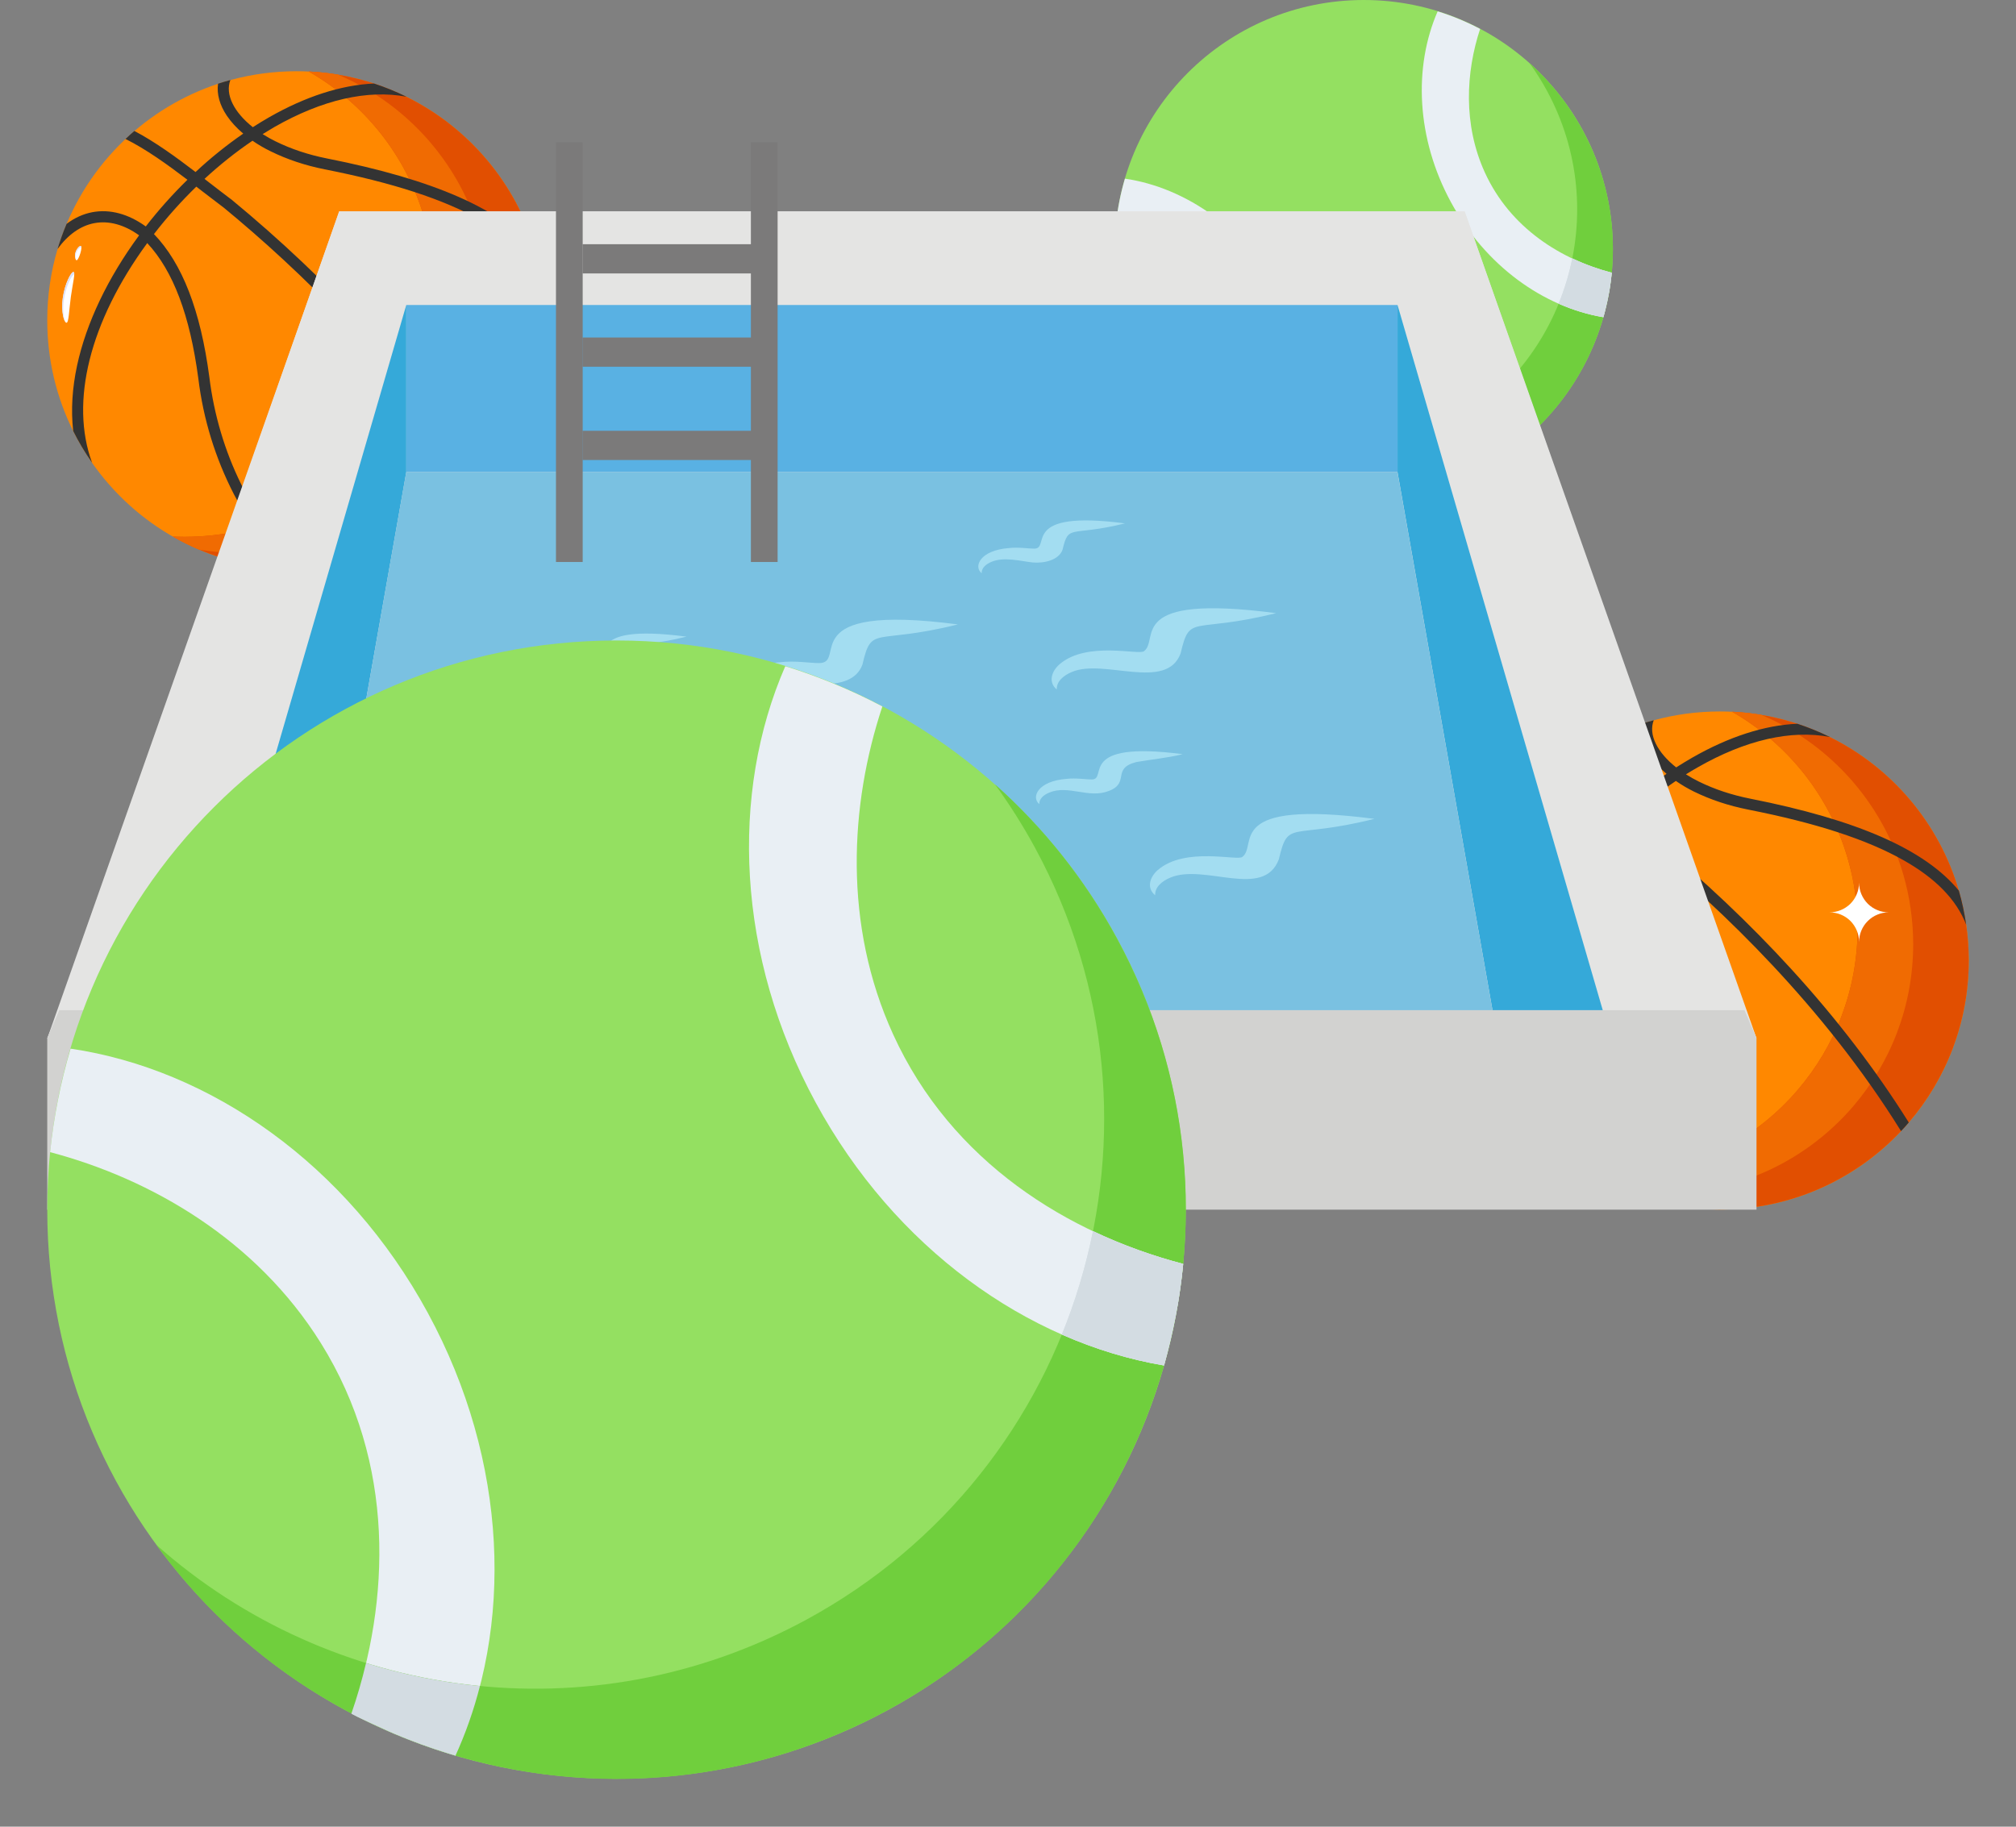<svg width="32" height="29" viewBox="0 0 32 29" fill="none" xmlns="http://www.w3.org/2000/svg">
<rect x="0" y="0" width="32" height="29" fill="#808080" stroke="none"/>
<path d="M21.648 7.907C23.831 7.907 25.601 6.137 25.601 3.953C25.601 1.77 23.831 0 21.648 0C19.464 0 17.695 1.77 17.695 3.953C17.695 6.137 19.464 7.907 21.648 7.907Z" fill="#94E061"/>
<path d="M20.529 7.747C20.279 7.673 20.037 7.575 19.807 7.454C20.077 6.673 20.116 5.716 19.595 4.882C19.148 4.163 18.416 3.74 17.714 3.555C17.739 3.311 17.787 3.071 17.856 2.836C18.826 2.978 19.776 3.638 20.338 4.672C20.898 5.704 20.935 6.857 20.529 7.747Z" fill="#E9EFF4"/>
<path d="M23.534 7.428C21.77 8.386 19.6 7.863 18.451 6.281C19.661 7.357 21.462 7.618 22.967 6.802C24.886 5.76 25.596 3.36 24.555 1.441C24.472 1.288 24.379 1.141 24.277 1C24.609 1.296 24.897 1.654 25.122 2.068C26.164 3.987 25.453 6.387 23.534 7.428Z" fill="#70CF3D"/>
<path d="M20.7 7.261C20.657 7.429 20.6 7.591 20.529 7.745C20.514 7.74 20.498 7.735 20.483 7.731C20.353 7.69 20.226 7.644 20.101 7.591C20.079 7.582 19.805 7.458 19.807 7.452C19.847 7.337 19.881 7.22 19.909 7.102C20.166 7.182 20.431 7.235 20.7 7.261Z" fill="#D3DCE2"/>
<path d="M25.583 4.332C25.561 4.57 25.516 4.806 25.45 5.037C24.502 4.876 23.58 4.223 23.031 3.21C22.48 2.196 22.435 1.063 22.82 0.18C23.053 0.252 23.279 0.346 23.494 0.459C23.268 1.143 23.221 1.976 23.569 2.738C23.975 3.627 24.788 4.123 25.583 4.332Z" fill="#E9EFF4"/>
<path d="M25.583 4.329C25.575 4.421 25.563 4.51 25.548 4.602C25.542 4.636 25.457 5.035 25.45 5.034C25.21 4.994 24.972 4.921 24.741 4.82C24.835 4.588 24.908 4.347 24.957 4.102C25.162 4.199 25.373 4.274 25.583 4.329Z" fill="#D3DCE2"/>
<path d="M25.583 4.329C25.581 4.359 25.577 4.389 25.574 4.418C25.572 4.433 25.57 4.448 25.568 4.463C25.566 4.478 25.564 4.493 25.562 4.508C25.56 4.52 25.558 4.533 25.556 4.546C25.554 4.564 25.551 4.583 25.548 4.602C25.545 4.62 25.541 4.638 25.538 4.657L25.535 4.672C25.532 4.691 25.528 4.71 25.524 4.729C25.524 4.729 25.524 4.729 25.524 4.73C25.52 4.75 25.516 4.77 25.512 4.789C25.509 4.802 25.506 4.814 25.503 4.827C25.501 4.838 25.498 4.849 25.495 4.861C25.492 4.875 25.488 4.89 25.485 4.904C25.481 4.919 25.477 4.933 25.474 4.948C25.466 4.977 25.458 5.006 25.45 5.034C25.21 4.994 24.972 4.921 24.741 4.82C24.835 4.588 24.908 4.347 24.957 4.102C25.162 4.199 25.373 4.274 25.583 4.329Z" fill="#D3DCE2"/>
<path d="M31.25 15.248C31.25 16.231 30.891 17.13 30.298 17.821C30.258 17.868 30.217 17.913 30.175 17.958C29.479 18.698 28.5 19.169 27.412 19.201C27.327 19.203 27.242 19.203 27.158 19.2C25.873 19.156 24.743 18.498 24.053 17.511C23.941 17.351 23.842 17.183 23.755 17.008C23.491 16.478 23.343 15.881 23.343 15.249C23.343 14.856 23.4 14.477 23.506 14.12C23.546 13.984 23.594 13.85 23.649 13.719C23.888 13.15 24.257 12.646 24.725 12.245C25.167 11.866 25.688 11.589 26.25 11.435C26.591 11.342 26.943 11.295 27.296 11.295C27.903 11.294 28.501 11.433 29.045 11.702C30.029 12.188 30.781 13.071 31.093 14.142C31.144 14.319 31.183 14.499 31.209 14.681C31.236 14.866 31.25 15.056 31.25 15.249L31.25 15.248Z" fill="#FF8800"/>
<path d="M31.25 15.248C31.25 16.23 30.891 17.129 30.298 17.82C30.258 17.867 30.217 17.913 30.175 17.957C29.479 18.697 28.5 19.169 27.412 19.2C27.327 19.202 27.242 19.202 27.158 19.199C26.674 19.183 26.198 19.078 25.752 18.889C25.609 18.828 25.47 18.759 25.335 18.681C25.354 18.682 25.374 18.683 25.394 18.684C25.478 18.687 25.563 18.687 25.647 18.684C26.736 18.654 27.715 18.182 28.411 17.442C28.453 17.398 28.494 17.352 28.534 17.305C29.127 16.614 29.486 15.715 29.486 14.733C29.486 14.54 29.472 14.35 29.445 14.165C29.419 13.982 29.38 13.803 29.328 13.626C29.04 12.633 28.372 11.802 27.493 11.299C27.845 11.316 28.194 11.38 28.529 11.49C28.706 11.548 28.878 11.618 29.045 11.701C30.029 12.187 30.781 13.07 31.093 14.141C31.144 14.318 31.183 14.498 31.209 14.68C31.236 14.865 31.25 15.055 31.25 15.248L31.25 15.248Z" fill="#E14F01"/>
<path d="M30.368 14.99C30.368 15.973 30.009 16.872 29.416 17.563C29.376 17.61 29.335 17.655 29.293 17.7C28.597 18.439 27.618 18.911 26.529 18.942C26.445 18.945 26.36 18.944 26.276 18.941C26.1 18.935 25.925 18.918 25.752 18.889C25.609 18.828 25.47 18.759 25.335 18.681C25.354 18.682 25.374 18.683 25.394 18.684C25.478 18.687 25.563 18.687 25.647 18.684C26.736 18.654 27.715 18.182 28.411 17.442C28.453 17.398 28.494 17.352 28.534 17.305C29.127 16.614 29.486 15.715 29.486 14.733C29.486 14.54 29.472 14.35 29.445 14.165C29.419 13.982 29.38 13.803 29.328 13.626C29.04 12.633 28.372 11.802 27.493 11.299C27.65 11.306 27.805 11.323 27.957 11.349C28.027 11.379 28.095 11.41 28.163 11.443C29.147 11.929 29.899 12.812 30.211 13.883C30.262 14.06 30.301 14.24 30.327 14.422C30.354 14.608 30.368 14.797 30.368 14.99Z" fill="#F06B02"/>
<path d="M26.601 12.398C26.338 12.575 26.082 12.779 25.838 13.004C25.862 13.022 25.886 13.041 25.91 13.059C26.03 13.152 26.144 13.241 26.256 13.324L26.259 13.326C27.043 13.972 27.771 14.661 28.424 15.375C29.148 16.166 29.777 16.988 30.298 17.82C30.259 17.867 30.218 17.912 30.175 17.957C28.943 15.973 27.315 14.425 26.149 13.464C26.032 13.377 25.917 13.288 25.802 13.199L25.709 13.127C25.467 13.361 25.242 13.613 25.037 13.88C25.487 14.348 25.775 15.093 25.916 16.151C26.062 17.347 26.606 18.451 27.412 19.199C27.327 19.202 27.242 19.201 27.158 19.198C26.827 18.862 26.535 18.455 26.304 18.007C26.009 17.435 25.82 16.818 25.741 16.173C25.607 15.17 25.341 14.464 24.929 14.023C24.013 15.275 23.701 16.546 24.053 17.509C23.942 17.35 23.842 17.182 23.755 17.007C23.754 17.004 23.754 17 23.754 16.997C23.717 16.673 23.738 16.326 23.817 15.964C23.962 15.291 24.302 14.579 24.798 13.903L24.801 13.9C24.564 13.73 24.318 13.663 24.089 13.707C23.872 13.748 23.672 13.889 23.506 14.118C23.547 13.982 23.594 13.848 23.649 13.718C23.775 13.623 23.912 13.561 24.056 13.533C24.335 13.481 24.629 13.559 24.907 13.759C25.11 13.497 25.331 13.25 25.567 13.018C25.251 12.777 24.913 12.533 24.585 12.37C24.631 12.326 24.678 12.284 24.725 12.244C25.054 12.416 25.386 12.658 25.697 12.895C25.933 12.673 26.186 12.47 26.453 12.285C26.349 12.197 26.261 12.101 26.195 12.004C26.079 11.831 26.031 11.655 26.053 11.493C26.118 11.471 26.184 11.452 26.25 11.434C26.162 11.661 26.304 11.944 26.606 12.183C26.689 12.13 26.773 12.079 26.858 12.03C27.442 11.695 28.009 11.513 28.53 11.49C28.706 11.548 28.878 11.618 29.045 11.7C28.429 11.582 27.705 11.748 26.946 12.183C26.884 12.218 26.823 12.255 26.761 12.293C26.827 12.335 26.895 12.373 26.964 12.407C27.213 12.53 27.488 12.621 27.78 12.679C29.48 13.015 30.559 13.487 31.093 14.14C31.144 14.317 31.183 14.497 31.209 14.679C31.053 14.281 30.725 13.944 30.212 13.655C29.633 13.328 28.826 13.065 27.745 12.852C27.438 12.791 27.149 12.695 26.886 12.566C26.787 12.517 26.692 12.461 26.601 12.398Z" fill="#333333"/>
<path d="M23.718 14.874C23.748 14.651 23.795 14.483 23.758 14.482C23.721 14.482 23.62 14.669 23.59 14.892C23.559 15.114 23.61 15.287 23.647 15.288C23.684 15.289 23.687 15.097 23.718 14.874Z" fill="white"/>
<path d="M23.624 15.268C23.601 15.199 23.586 15.075 23.606 14.928C23.636 14.711 23.732 14.526 23.771 14.52C23.772 14.496 23.768 14.483 23.758 14.482C23.721 14.482 23.62 14.669 23.59 14.892C23.565 15.07 23.593 15.216 23.624 15.268Z" fill="#DCE0F4"/>
<path d="M23.868 14.183C23.887 14.12 23.89 14.074 23.874 14.069C23.858 14.064 23.81 14.107 23.791 14.17C23.773 14.233 23.79 14.291 23.806 14.296C23.822 14.301 23.85 14.246 23.868 14.183Z" fill="white"/>
<path d="M23.795 14.281C23.789 14.259 23.788 14.225 23.799 14.19C23.817 14.127 23.865 14.084 23.881 14.089C23.881 14.089 23.882 14.09 23.883 14.09C23.884 14.091 23.884 14.091 23.884 14.092C23.884 14.079 23.88 14.07 23.874 14.069C23.858 14.064 23.81 14.107 23.792 14.17C23.778 14.217 23.784 14.261 23.795 14.281Z" fill="#DCE0F4"/>
<path d="M29.98 14.484C29.918 14.484 29.857 14.496 29.8 14.52C29.743 14.543 29.691 14.578 29.647 14.622C29.603 14.665 29.569 14.717 29.545 14.774C29.521 14.831 29.509 14.893 29.509 14.954C29.509 14.829 29.46 14.71 29.372 14.621C29.284 14.533 29.164 14.484 29.039 14.484C29.164 14.484 29.284 14.434 29.372 14.347C29.46 14.258 29.509 14.138 29.509 14.014C29.509 14.143 29.562 14.261 29.647 14.347C29.735 14.435 29.855 14.484 29.98 14.484Z" fill="white"/>
<path d="M8.657 5.084C8.657 6.067 8.299 6.966 7.706 7.657C7.666 7.704 7.625 7.749 7.583 7.794C6.886 8.534 5.908 9.005 4.819 9.036C4.734 9.039 4.65 9.039 4.565 9.036C3.28 8.992 2.151 8.334 1.461 7.347C1.349 7.187 1.249 7.019 1.162 6.844C0.898 6.314 0.75 5.717 0.75 5.085C0.75 4.692 0.807 4.313 0.913 3.956C0.954 3.82 1.002 3.686 1.057 3.555C1.296 2.986 1.664 2.482 2.133 2.081C2.575 1.702 3.095 1.425 3.657 1.271C3.998 1.178 4.35 1.131 4.704 1.131C5.31 1.13 5.909 1.269 6.453 1.538C7.436 2.024 8.189 2.907 8.5 3.978C8.552 4.154 8.591 4.334 8.617 4.517C8.644 4.702 8.657 4.892 8.657 5.085L8.657 5.084Z" fill="#FF8800"/>
<path d="M8.657 5.084C8.657 6.066 8.299 6.965 7.706 7.656C7.666 7.703 7.625 7.749 7.583 7.793C6.886 8.533 5.908 9.004 4.819 9.036C4.734 9.038 4.65 9.038 4.565 9.035C4.082 9.019 3.605 8.913 3.16 8.725C3.017 8.664 2.877 8.595 2.742 8.517C2.762 8.518 2.781 8.519 2.801 8.52C2.886 8.523 2.97 8.523 3.055 8.52C4.144 8.489 5.122 8.018 5.819 7.278C5.861 7.234 5.902 7.188 5.941 7.141C6.535 6.45 6.893 5.551 6.893 4.569C6.893 4.376 6.879 4.186 6.852 4.001C6.826 3.818 6.787 3.638 6.736 3.462C6.447 2.469 5.78 1.638 4.9 1.135C5.253 1.152 5.601 1.216 5.937 1.326C6.113 1.384 6.286 1.454 6.452 1.537C7.436 2.023 8.189 2.906 8.5 3.977C8.552 4.154 8.591 4.334 8.617 4.516C8.643 4.701 8.657 4.891 8.657 5.084L8.657 5.084Z" fill="#E14F01"/>
<path d="M7.775 4.826C7.775 5.809 7.417 6.707 6.823 7.399C6.784 7.445 6.743 7.491 6.701 7.536C6.004 8.275 5.026 8.747 3.937 8.778C3.852 8.781 3.768 8.78 3.683 8.777C3.508 8.771 3.333 8.754 3.16 8.725C3.017 8.664 2.877 8.595 2.742 8.517C2.762 8.518 2.781 8.519 2.801 8.52C2.886 8.523 2.97 8.523 3.055 8.52C4.144 8.489 5.122 8.018 5.819 7.278C5.861 7.234 5.902 7.188 5.941 7.141C6.535 6.45 6.893 5.551 6.893 4.569C6.893 4.376 6.879 4.186 6.852 4.001C6.826 3.818 6.787 3.638 6.736 3.462C6.447 2.469 5.78 1.638 4.9 1.135C5.058 1.142 5.213 1.159 5.365 1.185C5.434 1.214 5.503 1.246 5.57 1.279C6.554 1.765 7.307 2.648 7.618 3.719C7.67 3.896 7.708 4.076 7.735 4.258C7.761 4.444 7.775 4.633 7.775 4.826Z" fill="#F06B02"/>
<path d="M4.008 2.234C3.746 2.411 3.49 2.615 3.246 2.84C3.27 2.858 3.294 2.877 3.317 2.895C3.438 2.988 3.552 3.077 3.663 3.16L3.667 3.162C4.451 3.808 5.179 4.497 5.832 5.211C6.555 6.002 7.185 6.824 7.706 7.656C7.666 7.703 7.625 7.748 7.583 7.793C6.35 5.809 4.723 4.261 3.556 3.3C3.44 3.213 3.324 3.124 3.209 3.035L3.116 2.963C2.875 3.197 2.65 3.449 2.444 3.716C2.894 4.184 3.183 4.929 3.323 5.987C3.47 7.183 4.013 8.287 4.819 9.035C4.735 9.038 4.65 9.037 4.565 9.034C4.234 8.698 3.942 8.291 3.711 7.843C3.417 7.271 3.227 6.654 3.148 6.009C3.015 5.006 2.749 4.3 2.337 3.859C1.421 5.111 1.108 6.382 1.461 7.345C1.349 7.186 1.249 7.018 1.162 6.843C1.162 6.84 1.162 6.836 1.161 6.833C1.125 6.509 1.146 6.162 1.224 5.8C1.37 5.127 1.709 4.415 2.206 3.739L2.208 3.736C1.972 3.566 1.726 3.499 1.496 3.543C1.279 3.584 1.079 3.725 0.913 3.954C0.954 3.818 1.002 3.684 1.057 3.554C1.183 3.459 1.319 3.397 1.464 3.369C1.743 3.316 2.037 3.395 2.314 3.595C2.517 3.333 2.738 3.086 2.975 2.854C2.658 2.613 2.32 2.369 1.992 2.206C2.038 2.162 2.085 2.12 2.133 2.079C2.462 2.252 2.794 2.494 3.104 2.731C3.341 2.509 3.594 2.306 3.861 2.121C3.756 2.033 3.669 1.937 3.602 1.839C3.486 1.667 3.438 1.491 3.461 1.329C3.526 1.307 3.591 1.288 3.657 1.27C3.57 1.497 3.712 1.78 4.013 2.019C4.096 1.966 4.18 1.914 4.266 1.865C4.849 1.531 5.417 1.349 5.937 1.326C6.114 1.384 6.286 1.454 6.453 1.536C5.836 1.418 5.112 1.584 4.353 2.018C4.292 2.054 4.23 2.091 4.169 2.129C4.234 2.171 4.302 2.209 4.372 2.243C4.621 2.366 4.895 2.457 5.187 2.515C6.888 2.851 7.966 3.323 8.5 3.976C8.552 4.153 8.591 4.333 8.617 4.515C8.46 4.117 8.132 3.78 7.62 3.491C7.04 3.164 6.234 2.901 5.153 2.688C4.846 2.627 4.557 2.531 4.294 2.401C4.195 2.353 4.099 2.297 4.008 2.234Z" fill="#333333"/>
<path d="M1.125 4.71C1.156 4.487 1.202 4.319 1.165 4.318C1.128 4.317 1.028 4.505 0.997 4.728C0.967 4.95 1.018 5.123 1.055 5.124C1.092 5.125 1.095 4.933 1.125 4.71Z" fill="white"/>
<path d="M1.031 5.104C1.008 5.035 0.993 4.91 1.013 4.764C1.043 4.547 1.14 4.362 1.179 4.355C1.179 4.332 1.175 4.319 1.165 4.318C1.128 4.318 1.028 4.505 0.997 4.728C0.973 4.906 1 5.052 1.031 5.104Z" fill="#DCE0F4"/>
<path d="M1.276 4.019C1.295 3.956 1.297 3.91 1.281 3.905C1.266 3.9 1.218 3.943 1.199 4.006C1.18 4.069 1.198 4.127 1.214 4.132C1.229 4.137 1.257 4.082 1.276 4.019Z" fill="white"/>
<path d="M1.202 4.117C1.196 4.095 1.196 4.061 1.206 4.026C1.225 3.963 1.273 3.92 1.288 3.925C1.289 3.925 1.29 3.926 1.29 3.926C1.291 3.926 1.292 3.927 1.292 3.928C1.292 3.915 1.288 3.906 1.281 3.905C1.266 3.9 1.218 3.943 1.199 4.006C1.186 4.053 1.192 4.097 1.202 4.117Z" fill="#DCE0F4"/>
<path d="M7.387 4.32C7.325 4.32 7.264 4.332 7.207 4.356C7.15 4.379 7.098 4.414 7.055 4.458C7.011 4.501 6.976 4.553 6.953 4.61C6.929 4.667 6.917 4.728 6.917 4.79C6.917 4.665 6.867 4.546 6.779 4.457C6.691 4.369 6.571 4.32 6.447 4.32C6.571 4.32 6.691 4.27 6.779 4.182C6.867 4.094 6.917 3.974 6.917 3.85C6.917 3.979 6.97 4.097 7.054 4.182C7.143 4.271 7.262 4.32 7.387 4.32Z" fill="white"/>
<path d="M23.248 3.357H5.385L0.752 16.482L3.472 17.596L5.385 7.298H23.248L25.161 17.596L27.881 16.482L23.248 3.357Z" fill="#E4E4E3"/>
<path d="M27.881 16.481L25.159 17.594L24.69 16.036H3.941L3.473 17.594L0.75 16.481L0.94 16.036L5.383 3.355H23.248L27.691 16.036L27.881 16.481Z" fill="#E4E4E3"/>
<path d="M6.449 4.842H22.183V7.495H6.449V4.842Z" fill="#59B1E3"/>
<path d="M6.449 4.842V7.495L4.764 17.037L3.185 16.056L6.449 4.842ZM22.183 4.842V7.495L23.867 17.037L25.446 16.056L22.183 4.842Z" fill="#35A9D9"/>
<path d="M23.867 17.038H4.764L6.448 7.496H22.182L23.867 17.038Z" fill="#7AC1E1"/>
<path d="M27.881 16.483V19.204H0.75V16.483L0.94 16.037H27.691L27.881 16.483Z" fill="#D2D2D0"/>
<path d="M8.825 2.258H9.249V8.922H8.825V2.258ZM11.919 2.258H12.343V8.922H11.919V2.258ZM9.251 3.877H11.919V4.341H9.251V3.877ZM9.251 5.358H11.919V5.822H9.251V5.358ZM9.251 6.839H11.919V7.303H9.251V6.839Z" fill="#7B7A7A"/>
<path d="M16.774 10.946C16.643 10.839 16.68 10.667 16.817 10.547C17.253 10.168 18.096 10.41 18.161 10.336C18.409 10.149 17.851 9.42 20.256 9.734C18.916 10.067 18.89 9.732 18.74 10.373C18.515 10.978 17.523 10.452 17.016 10.667C16.884 10.721 16.769 10.816 16.774 10.946ZM11.725 11.125C11.521 10.961 11.685 10.566 12.386 10.513C12.616 10.485 12.868 10.528 13.002 10.527C13.463 10.527 12.563 9.568 15.205 9.913C13.865 10.246 13.839 9.911 13.689 10.552C13.507 11.045 12.648 10.801 12.407 10.789C12.096 10.774 11.713 10.871 11.725 11.125ZM8.65 13.564C8.446 13.4 8.61 13.005 9.312 12.951C9.541 12.924 9.794 12.967 9.928 12.966C10.35 12.966 9.516 12.011 12.131 12.351C11.759 12.444 11.331 12.482 11.005 12.543C10.395 12.699 10.86 13.045 10.337 13.244C9.991 13.382 9.659 13.244 9.333 13.227C9.022 13.213 8.639 13.309 8.65 13.564ZM12.792 14.547C12.66 14.44 12.696 14.269 12.834 14.148C13.306 13.738 14.14 14.068 14.209 13.888C14.265 13.793 14.19 13.3 15.059 13.255C15.505 13.236 15.866 13.282 16.273 13.335C14.933 13.668 14.907 13.333 14.757 13.975C14.661 14.234 14.299 14.31 14.022 14.284C13.727 14.249 13.327 14.143 13.033 14.268C12.902 14.322 12.787 14.418 12.792 14.547ZM18.336 14.213C18.203 14.105 18.24 13.933 18.377 13.813C18.814 13.434 19.657 13.676 19.722 13.602C19.969 13.416 19.412 12.687 21.816 13C20.477 13.334 20.451 12.998 20.3 13.639C20.061 14.285 19.119 13.703 18.576 13.933C18.445 13.987 18.33 14.083 18.336 14.213ZM16.497 12.766C16.364 12.658 16.471 12.4 16.929 12.365C17.079 12.347 17.245 12.376 17.332 12.374C17.593 12.374 17.081 11.753 18.773 11.973C18.529 12.034 18.25 12.059 18.037 12.098C17.638 12.2 17.942 12.427 17.6 12.557C17.282 12.683 16.956 12.455 16.655 12.583C16.568 12.618 16.493 12.681 16.497 12.766ZM15.582 9.101C15.448 8.994 15.556 8.736 16.014 8.701C16.164 8.683 16.33 8.711 16.417 8.71C16.689 8.71 16.174 8.089 17.857 8.309C16.989 8.525 16.964 8.308 16.866 8.727C16.804 8.897 16.566 8.946 16.386 8.929C16.193 8.906 15.932 8.837 15.739 8.919C15.653 8.954 15.578 9.016 15.582 9.101ZM8.622 10.899C8.489 10.792 8.596 10.534 9.055 10.499C9.204 10.481 9.369 10.509 9.457 10.509C9.755 10.508 9.177 9.882 10.897 10.107C10.03 10.323 10.004 10.106 9.906 10.525C9.759 10.921 9.111 10.576 8.779 10.717C8.693 10.752 8.618 10.815 8.622 10.899ZM6.503 14.971C6.37 14.864 6.477 14.606 6.936 14.571C7.086 14.553 7.251 14.581 7.339 14.58C7.69 14.58 7.014 13.949 8.779 14.179C7.911 14.395 7.886 14.178 7.787 14.597C7.64 14.997 6.994 14.648 6.661 14.789C6.575 14.824 6.5 14.886 6.503 14.971Z" fill="#A3DDF1"/>
<path d="M9.786 28.239C14.776 28.239 18.821 24.194 18.821 19.204C18.821 14.213 14.776 10.168 9.786 10.168C4.795 10.168 0.75 14.213 0.75 19.204C0.75 24.194 4.795 28.239 9.786 28.239Z" fill="#94E061"/>
<path d="M7.23 27.872C6.658 27.704 6.105 27.48 5.578 27.203C6.195 25.419 6.283 23.232 5.094 21.324C4.071 19.683 2.4 18.715 0.795 18.291C0.853 17.735 0.961 17.185 1.12 16.648C3.336 16.973 5.509 18.481 6.792 20.845C8.072 23.203 8.156 25.839 7.23 27.872Z" fill="#E9EFF4"/>
<path d="M14.097 27.146C10.065 29.334 5.104 28.138 2.48 24.524C5.245 26.983 9.361 27.58 12.8 25.713C17.186 23.332 18.811 17.846 16.43 13.461C16.24 13.111 16.028 12.775 15.794 12.453C16.554 13.13 17.213 13.947 17.727 14.894C20.108 19.279 18.482 24.765 14.097 27.146Z" fill="#70CF3D"/>
<path d="M7.618 26.767C7.52 27.151 7.39 27.52 7.23 27.872C7.194 27.861 7.158 27.851 7.123 27.84C6.826 27.748 6.535 27.642 6.249 27.521C6.2 27.5 5.572 27.218 5.578 27.203C5.669 26.94 5.746 26.673 5.81 26.402C6.399 26.585 7.005 26.707 7.618 26.767Z" fill="#D3DCE2"/>
<path d="M18.781 20.066C18.729 20.611 18.627 21.151 18.476 21.678C16.31 21.311 14.203 19.817 12.947 17.503C11.688 15.184 11.585 12.595 12.465 10.576C12.997 10.741 13.513 10.955 14.006 11.215C13.488 12.777 13.382 14.682 14.177 16.422C15.105 18.456 16.962 19.59 18.781 20.066Z" fill="#E9EFF4"/>
<path d="M18.781 20.065C18.76 20.276 18.733 20.479 18.699 20.688C18.686 20.766 18.491 21.68 18.476 21.677C17.927 21.584 17.383 21.419 16.855 21.186C17.071 20.656 17.236 20.106 17.349 19.545C17.817 19.767 18.3 19.939 18.781 20.065Z" fill="#D3DCE2"/>
<path d="M18.781 20.065C18.774 20.133 18.767 20.201 18.759 20.269C18.755 20.303 18.75 20.337 18.746 20.371C18.741 20.405 18.737 20.439 18.732 20.473C18.728 20.502 18.724 20.531 18.719 20.56C18.713 20.603 18.706 20.645 18.699 20.688C18.692 20.729 18.685 20.772 18.677 20.813L18.671 20.849C18.663 20.893 18.654 20.936 18.645 20.979C18.645 20.98 18.645 20.98 18.645 20.98C18.636 21.026 18.626 21.072 18.616 21.117C18.61 21.145 18.604 21.174 18.597 21.202C18.591 21.228 18.586 21.254 18.579 21.28C18.572 21.313 18.564 21.347 18.555 21.38C18.547 21.413 18.538 21.446 18.53 21.479C18.513 21.545 18.495 21.611 18.476 21.677C17.927 21.584 17.383 21.419 16.855 21.186C17.071 20.656 17.236 20.106 17.349 19.545C17.817 19.767 18.3 19.939 18.781 20.065Z" fill="#D3DCE2"/>
</svg>
